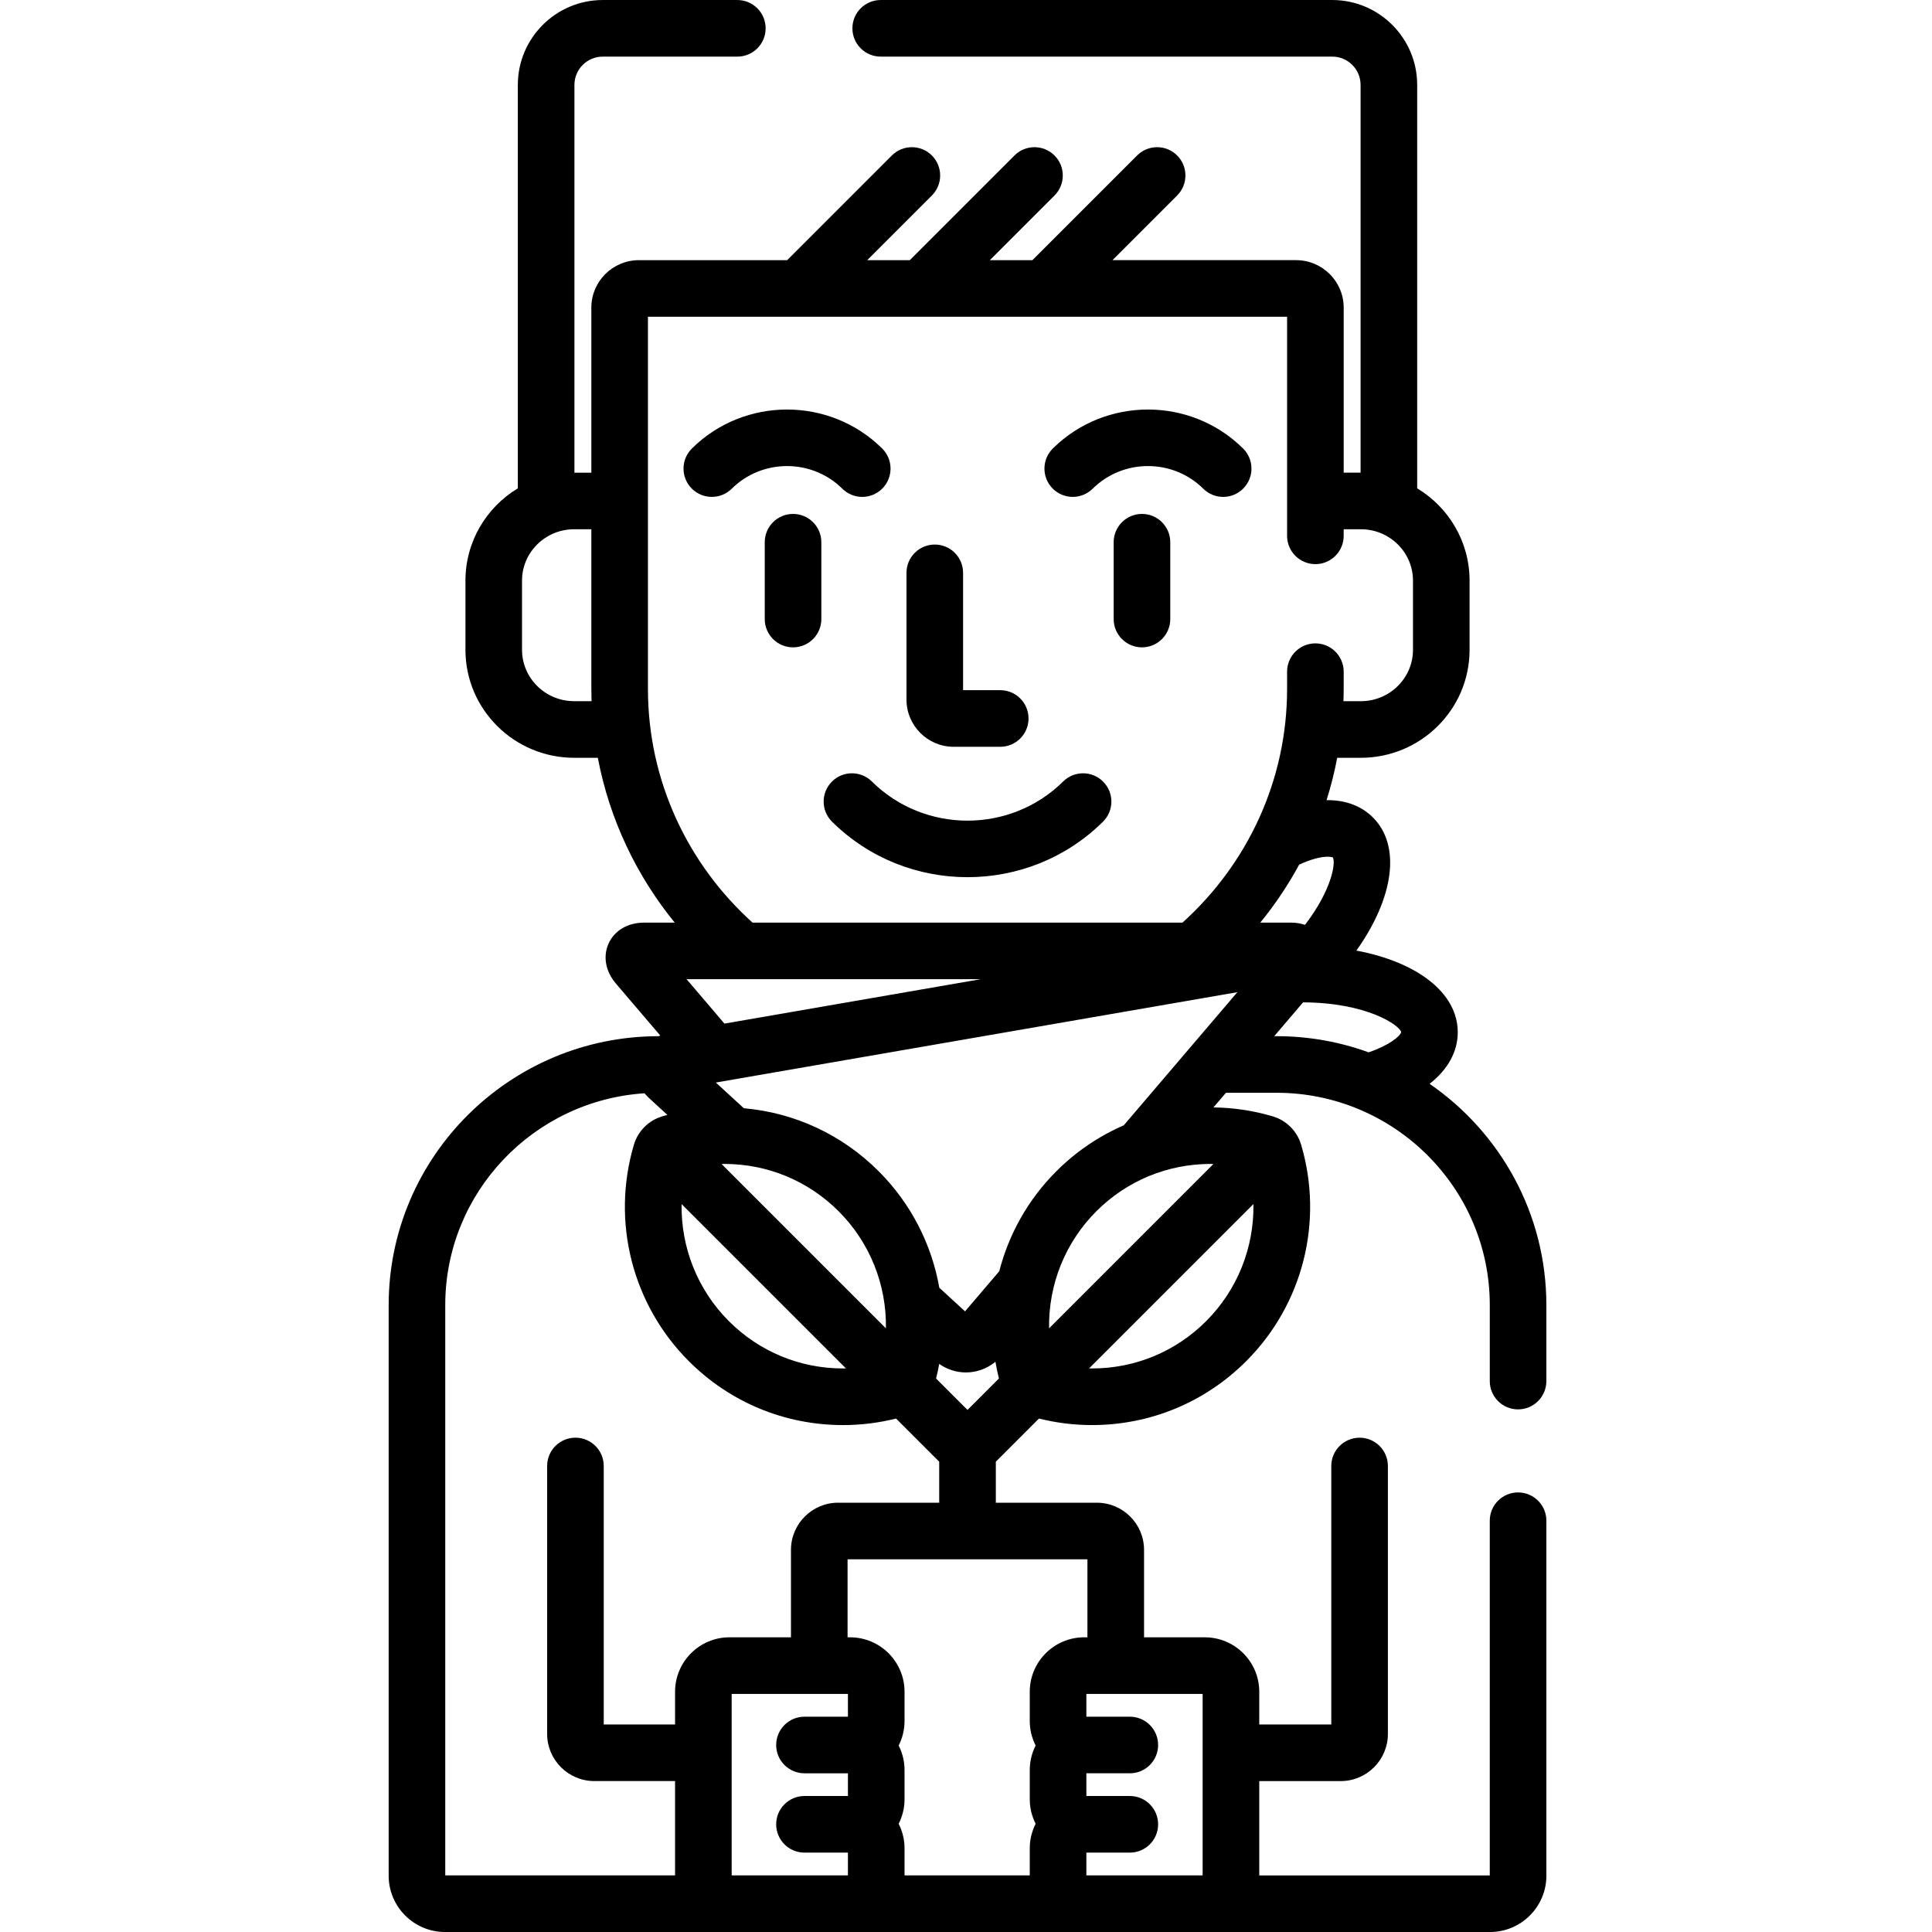<svg height="512pt" viewBox="-103 0 512 512" width="512pt" xmlns="http://www.w3.org/2000/svg"><path d="m299.301 373.5c4.145 0 7.5-3.355 7.5-7.5v-20.148c0-24.281-12.266-45.758-30.934-58.625 4.742-3.742 7.453-8.418 7.453-13.664 0-10.43-10.699-18.609-26.859-21.648 9.879-13.914 11.93-27.734 4.375-35.293-2.09-2.09-5.863-4.578-11.984-4.578-.102 0-.207.012-.305.016 1.156-3.66 2.102-7.41 2.828-11.238h6.266c15.887 0 28.812-12.832 28.812-28.605v-18.355c0-10.348-5.566-19.434-13.883-24.453v-106.906c0-12.406-10.094-22.5-22.5-22.5h-119.672c-4.141 0-7.5 3.355-7.5 7.5s3.359 7.5 7.5 7.5h119.672c4.137 0 7.5 3.363 7.5 7.5v102.758h-4.48v-43.758c0-6.926-5.66-12.562-12.613-12.562h-48.656l17.133-17.133c2.93-2.934 2.93-7.68 0-10.609-2.93-2.926-7.68-2.926-10.605 0l-27.742 27.742h-11.285l17.133-17.133c2.93-2.934 2.93-7.68 0-10.609-2.93-2.926-7.68-2.926-10.605 0l-27.742 27.742h-11.285l17.133-17.133c2.93-2.934 2.93-7.68 0-10.609-2.93-2.926-7.68-2.926-10.605 0l-27.742 27.742h-39.281c-6.953 0-12.613 5.637-12.613 12.562v43.758h-4.484v-102.758c0-4.137 3.367-7.5 7.5-7.5h35.672c4.145 0 7.5-3.355 7.5-7.5s-3.355-7.5-7.5-7.5h-35.672c-12.406 0-22.5 10.094-22.5 22.5v106.906c-8.316 5.02-13.879 14.105-13.879 24.453v18.355c0 15.77 12.922 28.602 28.809 28.602h6.27c3.094 16.324 10.246 31.242 20.379 43.684h-8.105c-4.297 0-7.809 2.047-9.391 5.477-1.582 3.43-.859 7.43 1.93 10.695l11.73 13.75c-.145.051-.281.117-.422.176h-.027c-39.438 0-71.52 31.965-71.52 71.254v151.234c0 8.223 6.703 14.914 14.945 14.914h276.914c8.242 0 14.945-6.691 14.945-14.914v-94.086c0-4.145-3.359-7.5-7.5-7.5-4.145 0-7.5 3.355-7.5 7.5v94h-61.09v-25h21.59c6.891 0 12.5-5.605 12.5-12.5v-71c0-4.145-3.359-7.5-7.5-7.5-4.145 0-7.5 3.355-7.5 7.5v68.5h-19.09v-8.684c0-7.945-6.469-14.414-14.418-14.414h-16.113v-23.172c0-6.891-5.605-12.5-12.5-12.5h-26.781v-10.875l11.434-11.43c4.59 1.145 9.301 1.73 14.027 1.73 15.445 0 29.969-6.016 40.895-16.941 15.008-15.004 20.582-36.98 14.551-57.367-.531-1.77-1.5-3.395-2.805-4.699-1.316-1.312-2.953-2.285-4.719-2.805-5.109-1.516-10.391-2.305-15.703-2.375l3.305-3.875h13.398c31.164 0 56.52 25.238 56.52 56.258v20.148c-.004 4.145 3.355 7.5 7.496 7.5zm-250.145-187.684c-7.617 0-13.812-6.102-13.812-13.602v-18.355c0-7.5 6.195-13.602 13.812-13.602h4.555v42.305c0 1.09.023 2.172.059 3.254zm219.168 87.699c-.238 1.086-3.105 3.477-8.621 5.363-7.625-2.77-15.848-4.281-24.418-4.281h-.602l7.645-8.961c16.938.062 25.57 6.062 25.996 7.879zm-80.785 47.488c8.098-8.094 18.852-12.547 30.289-12.547.246 0 .492.016.738.02l-43.547 43.547c-.195-11.457 4.191-22.688 12.52-31.02zm-10.605-10.605c-7.457 7.457-12.586 16.641-15.117 26.488l-9.074 10.637-6.816-6.262c-2.023-11.492-7.512-22.312-16.062-30.863-9.703-9.703-22.246-15.523-35.746-16.707l-7.414-6.809 138.211-23.945-30.105 35.281c-6.582 2.859-12.645 6.949-17.875 12.18zm-55.758 52.238c-.246.004-.492.02-.742.02-11.438 0-22.191-4.453-30.285-12.547-8.324-8.328-12.711-19.559-12.516-31.016zm-32.945-54.16c.246-.004.492-.02.738-.02 11.438 0 22.191 4.453 30.285 12.547 8.332 8.332 12.719 19.566 12.523 31.02zm-9.277-48.977h77.93l-67.895 11.766zm169.898-32.461c.941 0 1.336.195 1.352.16.855 1.395-.27 8.66-7.367 17.898-1.152-.379-2.398-.598-3.734-.598h-8.105c3.891-4.777 7.348-9.922 10.301-15.367 3.043-1.402 5.668-2.094 7.555-2.094zm-180.141-44.477v-98.625h169.379v58.062c0 4.145 3.355 7.5 7.5 7.5 4.141 0 7.5-3.355 7.5-7.5v-1.742h4.555c7.613 0 13.809 6.102 13.809 13.602v18.355c0 7.5-6.195 13.605-13.809 13.605h-4.617c.039-1.082.062-2.168.062-3.258v-4.562c0-4.145-3.359-7.5-7.5-7.5-4.145 0-7.5 3.355-7.5 7.5v4.562c0 24.516-10.699 46.602-27.719 61.938h-113.941c-17.02-15.336-27.719-37.422-27.719-61.938zm53 266.34v6.039h-11.516c-4.141 0-7.5 3.359-7.5 7.5 0 4.145 3.359 7.5 7.5 7.5h11.516v6.02h-11.516c-4.141 0-7.5 3.355-7.5 7.5 0 4.145 3.359 7.5 7.5 7.5h11.516v6.039h-30.812v-48.098zm94 48.098h-30.812v-6.039h11.516c4.145 0 7.5-3.355 7.5-7.5 0-4.145-3.355-7.5-7.5-7.5h-11.516v-6.02h11.516c4.145 0 7.5-3.355 7.5-7.5 0-4.141-3.355-7.5-7.5-7.5h-11.516v-6.039h30.812zm-30.531-63.098h-.863c-7.949 0-14.418 6.469-14.418 14.414v7.781c0 2.297.555 4.508 1.555 6.48-1 1.977-1.555 4.188-1.555 6.484v7.777c0 2.297.555 4.508 1.555 6.48-1 1.977-1.555 4.188-1.555 6.484v7.195h-33.188v-7.191c0-2.297-.555-4.512-1.555-6.484 1-1.973 1.555-4.184 1.555-6.48v-7.781c0-2.297-.555-4.508-1.555-6.48 1-1.973 1.555-4.188 1.555-6.48v-7.781c0-7.949-6.469-14.414-14.414-14.414h-.684v-20.672h63.566zm-66.066-35.672c-6.891 0-12.5 5.609-12.5 12.5v23.172h-16.297c-7.949 0-14.418 6.469-14.418 14.414v8.684h-18.902v-68.5c0-4.145-3.355-7.5-7.5-7.5-4.141 0-7.5 3.355-7.5 7.5v71c0 6.895 5.609 12.5 12.5 12.5h21.402v25h-60.902v-151.148c0-29.781 23.375-54.215 52.816-56.121.363.441.758.867 1.195 1.273l4.863 4.465c-.445.121-.898.242-1.344.371-1.781.523-3.418 1.496-4.727 2.805-1.32 1.316-2.293 2.953-2.812 4.723-6.027 20.367-.453 42.344 14.555 57.352 10.926 10.926 25.445 16.941 40.891 16.941 4.73 0 9.438-.586 14.031-1.73l11.434 11.43v10.875h-26.785zm34.285-24.586-8.328-8.324c.324-1.285.598-2.578.828-3.871 2.07 1.457 4.527 2.262 7.082 2.262 2.879 0 5.629-1.023 7.82-2.832.25 1.484.555 2.965.922 4.441zm63.25-23.535c-8.094 8.094-18.848 12.547-30.285 12.547-.25 0-.496-.016-.742-.02l43.547-43.547c.195 11.457-4.191 22.688-12.52 31.02zm0 0"/><path d="m149.727 197.906h12.344c4.145 0 7.5-3.355 7.5-7.5s-3.355-7.5-7.5-7.5h-9.844v-31.094c0-4.145-3.359-7.5-7.5-7.5-4.145 0-7.5 3.355-7.5 7.5v33.594c0 6.895 5.609 12.5 12.5 12.5zm0 0"/><path d="m178.746 207.102c-13.977 13.84-36.719 13.836-50.691 0-2.945-2.918-7.691-2.891-10.609.051-2.914 2.941-2.891 7.691.055 10.605 9.898 9.805 22.898 14.703 35.898 14.703s26.008-4.902 35.902-14.703c2.945-2.914 2.969-7.664.055-10.605-2.918-2.941-7.668-2.969-10.609-.051zm0 0"/><path d="m120.227 129.512c1.461 1.449 3.371 2.172 5.277 2.172 1.93 0 3.859-.742 5.328-2.223 2.914-2.945 2.891-7.695-.051-10.609-13.902-13.762-36.516-13.762-50.414 0-2.945 2.918-2.969 7.664-.055 10.609 2.918 2.941 7.664 2.965 10.609.051 8.078-8 21.223-8 29.305 0zm0 0"/><path d="m186.57 129.512c8.078-8 21.227-8.004 29.309 0 1.461 1.449 3.367 2.172 5.277 2.172 1.93 0 3.863-.742 5.328-2.227 2.914-2.941 2.891-7.691-.055-10.605-13.898-13.762-36.516-13.762-50.414 0-2.945 2.914-2.969 7.664-.055 10.609 2.918 2.941 7.668 2.965 10.609.051zm0 0"/><path d="m107.164 136.195c-4.141 0-7.5 3.359-7.5 7.5v20.359c0 4.141 3.359 7.5 7.5 7.5 4.145 0 7.5-3.359 7.5-7.5v-20.359c0-4.141-3.355-7.5-7.5-7.5zm0 0"/><path d="m199.633 136.195c-4.141 0-7.5 3.359-7.5 7.5v20.359c0 4.141 3.359 7.5 7.5 7.5 4.145 0 7.5-3.359 7.5-7.5v-20.359c0-4.141-3.355-7.5-7.5-7.5zm0 0"/></svg>